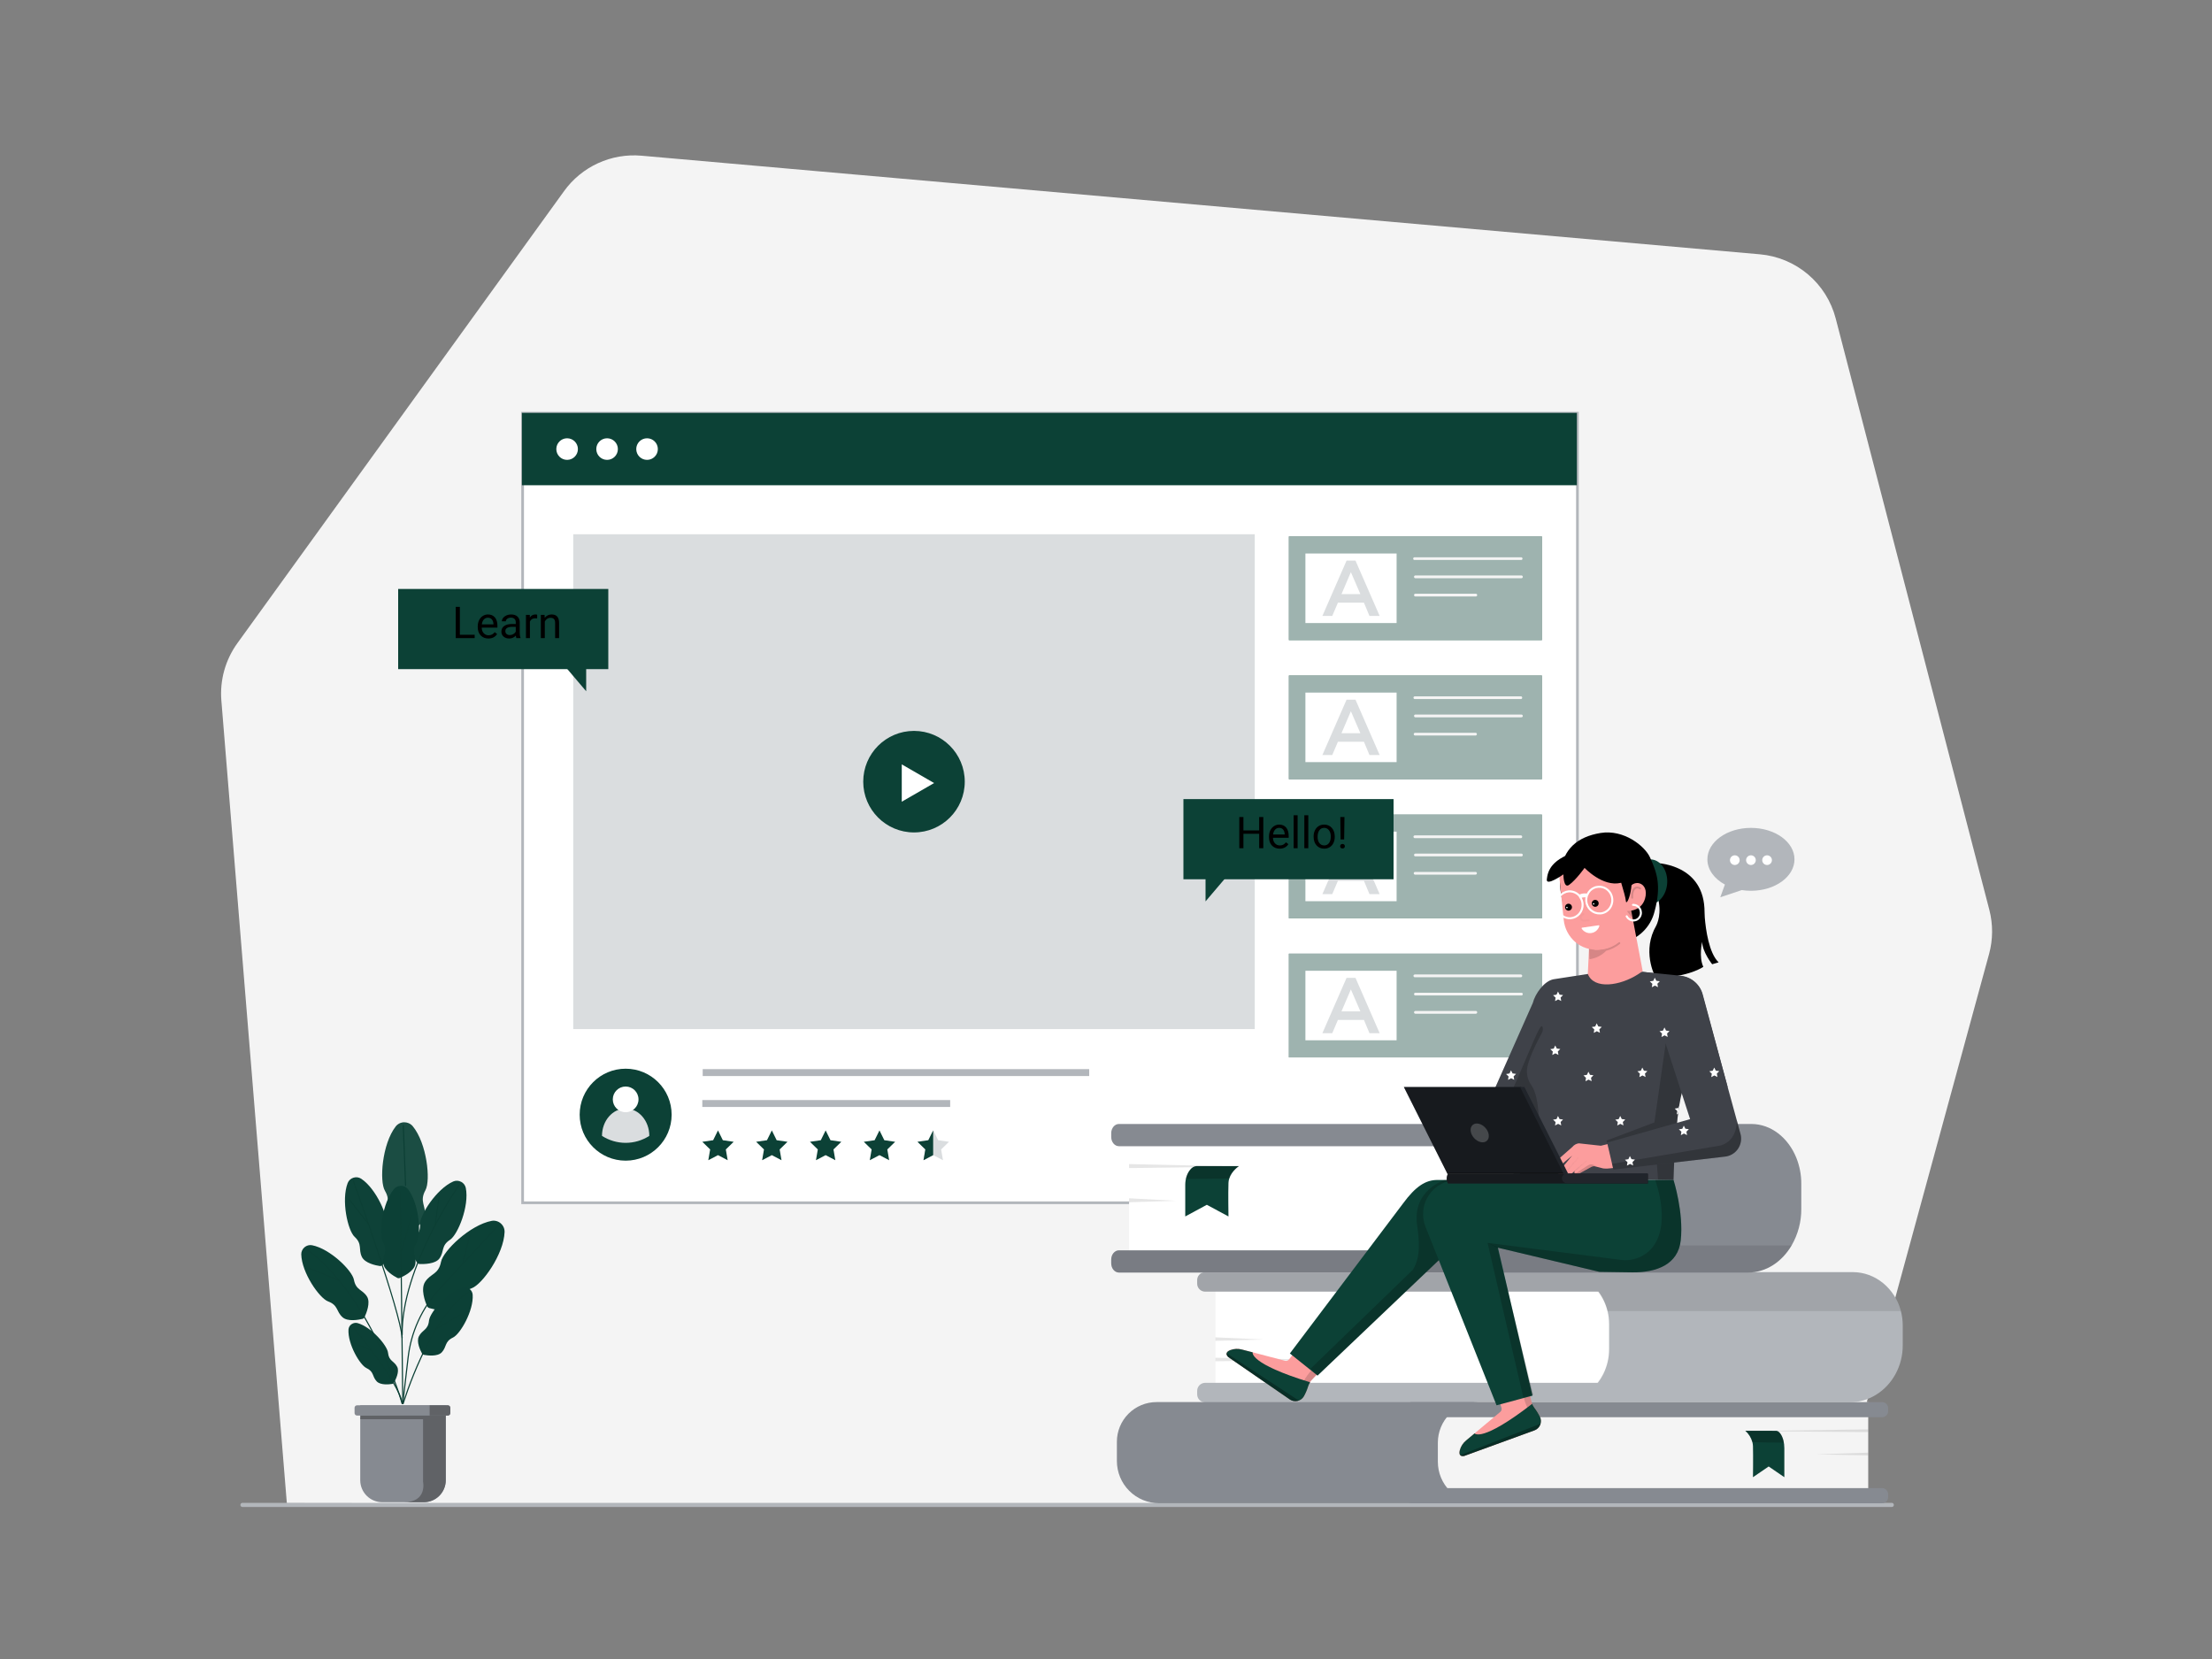 <svg class="gridItem__media" version="1.1" id="Layer_1" xmlns="http://www.w3.org/2000/svg" xmlns:xlink="http://www.w3.org/1999/xlink" x="0px" y="0px" width="1600" height="1200" viewBox="0 0 1600 1200" style="enable-background:new 0 0 1600 1200;" xml:space="preserve" fill="none">
<rect x="0" y="0" width="1600" height="1200" fill="#808080" stroke="none"/>
<path d="M207.479 1087.28L160.119 506.761C158.918 491.979 163.028 477.254 171.709 465.231L408.009 138.231C414.321 129.475 422.801 122.511 432.617 118.022C442.433 113.532 453.247 111.671 463.999 112.621L1273 183.951C1285.8 185.079 1297.94 190.142 1307.75 198.444C1317.56 206.746 1324.57 217.881 1327.8 230.321L1438.94 658.091C1441.66 668.592 1441.6 679.624 1438.74 690.091L1329.98 1088.68L207.479 1087.28Z" fill="#F4F4F4"/>
<path d="M1141 298.881H378.031V870.001H1141V298.881Z" fill="white" stroke="#B2B6BB" stroke-width="1.94" stroke-miterlimit="10"/>
<path d="M1140.58 298.66H377.5V350.99H1140.58V298.66Z" class="change-color-in-svg" fill="#4D61FC" style="fill: rgb(12, 65, 54);"/>
<path d="M907.601 386.449H414.641V744.349H907.601V386.449Z" fill="#DADDDF"/>
<path d="M661.118 602.12C681.398 602.12 697.838 585.68 697.838 565.4C697.838 545.12 681.398 528.68 661.118 528.68C640.839 528.68 624.398 545.12 624.398 565.4C624.398 585.68 640.839 602.12 661.118 602.12Z" class="change-color-in-svg" fill="#4D61FC" style="fill: rgb(12, 65, 54);"/>
<path d="M675.659 566.401L652.27 552.891V579.901L675.659 566.401Z" fill="white"/>
<path d="M1115.31 388H932.281V463.03H1115.31V388Z" class="change-color-in-svg" fill="#4D61FC" style="fill: rgb(12, 65, 54);"/>
<path opacity="0.6" d="M1115.31 388H932.281V463.03H1115.31V388Z" fill="white"/>
<path d="M1010.2 400.369H944.238V450.659H1010.2V400.369Z" fill="white"/>
<path d="M1100.06 405.049H1023.39C1023.24 405.083 1023.09 405.083 1022.95 405.049C1022.8 405.016 1022.66 404.95 1022.54 404.856C1022.43 404.762 1022.33 404.643 1022.27 404.508C1022.2 404.373 1022.17 404.224 1022.17 404.074C1022.17 403.924 1022.2 403.776 1022.27 403.64C1022.33 403.505 1022.43 403.386 1022.54 403.292C1022.66 403.199 1022.8 403.133 1022.95 403.099C1023.09 403.066 1023.24 403.066 1023.39 403.099H1100.06C1100.21 403.066 1100.36 403.066 1100.51 403.099C1100.65 403.133 1100.79 403.199 1100.91 403.292C1101.02 403.386 1101.12 403.505 1101.18 403.64C1101.25 403.776 1101.28 403.924 1101.28 404.074C1101.28 404.224 1101.25 404.373 1101.18 404.508C1101.12 404.643 1101.02 404.762 1100.91 404.856C1100.79 404.95 1100.65 405.016 1100.51 405.049C1100.36 405.083 1100.21 405.083 1100.06 405.049Z" fill="#F4F4F4"/>
<path d="M1100.48 418.25H1023.8C1023.54 418.25 1023.28 418.145 1023.09 417.957C1022.91 417.77 1022.8 417.515 1022.8 417.25C1022.8 416.985 1022.91 416.73 1023.09 416.543C1023.28 416.355 1023.54 416.25 1023.8 416.25H1100.48C1100.75 416.25 1101 416.355 1101.19 416.543C1101.38 416.73 1101.48 416.985 1101.48 417.25C1101.48 417.515 1101.38 417.77 1101.19 417.957C1101 418.145 1100.75 418.25 1100.48 418.25Z" fill="#F4F4F4"/>
<path d="M1067.5 431.439H1023.8C1023.54 431.439 1023.28 431.334 1023.09 431.147C1022.91 430.959 1022.8 430.705 1022.8 430.439C1022.8 430.174 1022.91 429.92 1023.09 429.732C1023.28 429.545 1023.54 429.439 1023.8 429.439H1067.5C1067.77 429.439 1068.02 429.545 1068.21 429.732C1068.4 429.92 1068.5 430.174 1068.5 430.439C1068.5 430.705 1068.4 430.959 1068.21 431.147C1068.02 431.334 1067.77 431.439 1067.5 431.439Z" fill="#F4F4F4"/>
<path d="M974 405.52H980.469L997.94 445.52H990.57L986.57 435.93H967.75L963.659 445.52H956.52L974 405.52ZM984 429.74L977.13 413.86L970.33 429.74H984Z" fill="#DADDDF"/>
<path d="M1115.31 488.6H932.281V563.63H1115.31V488.6Z" class="change-color-in-svg" fill="#4D61FC" style="fill: rgb(12, 65, 54);"/>
<path opacity="0.6" d="M1115.31 488.6H932.281V563.63H1115.31V488.6Z" fill="white"/>
<path d="M1010.2 500.971H944.238V551.261H1010.2V500.971Z" fill="white"/>
<path d="M1100.06 505.66H1023.39C1023.13 505.66 1022.87 505.555 1022.68 505.367C1022.5 505.18 1022.39 504.925 1022.39 504.66C1022.39 504.395 1022.5 504.141 1022.68 503.953C1022.87 503.765 1023.13 503.66 1023.39 503.66H1100.06C1100.33 503.66 1100.58 503.765 1100.77 503.953C1100.96 504.141 1101.06 504.395 1101.06 504.66C1101.06 504.925 1100.96 505.18 1100.77 505.367C1100.58 505.555 1100.33 505.66 1100.06 505.66Z" fill="#F4F4F4"/>
<path d="M1100.48 518.85H1023.8C1023.54 518.85 1023.28 518.744 1023.09 518.557C1022.91 518.369 1022.8 518.115 1022.8 517.85C1022.8 517.584 1022.91 517.33 1023.09 517.143C1023.28 516.955 1023.54 516.85 1023.8 516.85H1100.48C1100.75 516.85 1101 516.955 1101.19 517.143C1101.38 517.33 1101.48 517.584 1101.48 517.85C1101.48 518.115 1101.38 518.369 1101.19 518.557C1101 518.744 1100.75 518.85 1100.48 518.85Z" fill="#F4F4F4"/>
<path d="M1067.5 532H1023.8C1023.65 532.034 1023.5 532.034 1023.36 532C1023.21 531.967 1023.07 531.901 1022.95 531.807C1022.84 531.713 1022.74 531.595 1022.68 531.459C1022.61 531.324 1022.58 531.176 1022.58 531.025C1022.58 530.875 1022.61 530.727 1022.68 530.592C1022.74 530.456 1022.84 530.337 1022.95 530.244C1023.07 530.15 1023.21 530.084 1023.36 530.051C1023.5 530.017 1023.65 530.017 1023.8 530.05H1067.5C1067.72 530.101 1067.92 530.225 1068.06 530.402C1068.2 530.579 1068.28 530.799 1068.28 531.025C1068.28 531.252 1068.2 531.472 1068.06 531.649C1067.92 531.826 1067.72 531.95 1067.5 532Z" fill="#F4F4F4"/>
<path d="M974 506.119H980.469L997.94 546.119H990.57L986.57 536.529H967.75L963.659 546.119H956.52L974 506.119ZM984 530.339L977.13 514.459L970.33 530.339H984Z" fill="#DADDDF"/>
<path d="M1115.31 589.211H932.281V664.241H1115.31V589.211Z" class="change-color-in-svg" fill="#4D61FC" style="fill: rgb(12, 65, 54);"/>
<path opacity="0.6" d="M1115.31 589.211H932.281V664.241H1115.31V589.211Z" fill="white"/>
<path d="M1010.2 601.57H944.238V651.86H1010.2V601.57Z" fill="white"/>
<path d="M1100.06 606.26H1023.39C1023.13 606.26 1022.87 606.154 1022.68 605.967C1022.5 605.779 1022.39 605.525 1022.39 605.26C1022.39 604.995 1022.5 604.74 1022.68 604.553C1022.87 604.365 1023.13 604.26 1023.39 604.26H1100.06C1100.33 604.26 1100.58 604.365 1100.77 604.553C1100.96 604.74 1101.06 604.995 1101.06 605.26C1101.06 605.525 1100.96 605.779 1100.77 605.967C1100.58 606.154 1100.33 606.26 1100.06 606.26Z" fill="#F4F4F4"/>
<path d="M1100.48 619.449H1023.8C1023.54 619.449 1023.28 619.344 1023.09 619.156C1022.91 618.969 1022.8 618.714 1022.8 618.449C1022.8 618.184 1022.91 617.93 1023.09 617.742C1023.28 617.555 1023.54 617.449 1023.8 617.449H1100.48C1100.75 617.449 1101 617.555 1101.19 617.742C1101.38 617.93 1101.48 618.184 1101.48 618.449C1101.48 618.714 1101.38 618.969 1101.19 619.156C1101 619.344 1100.75 619.449 1100.48 619.449Z" fill="#F4F4F4"/>
<path d="M1067.5 632.639H1023.8C1023.65 632.672 1023.5 632.672 1023.36 632.639C1023.21 632.605 1023.07 632.539 1022.95 632.446C1022.84 632.352 1022.74 632.233 1022.68 632.098C1022.61 631.963 1022.58 631.814 1022.58 631.664C1022.58 631.514 1022.61 631.366 1022.68 631.23C1022.74 631.095 1022.84 630.976 1022.95 630.882C1023.07 630.789 1023.21 630.723 1023.36 630.689C1023.5 630.656 1023.65 630.656 1023.8 630.689H1067.5C1067.72 630.739 1067.92 630.863 1068.06 631.04C1068.2 631.218 1068.28 631.437 1068.28 631.664C1068.28 631.891 1068.2 632.111 1068.06 632.288C1067.92 632.465 1067.72 632.589 1067.5 632.639Z" fill="#F4F4F4"/>
<path d="M974 606.73H980.469L997.94 646.73H990.57L986.57 637.151H967.75L963.659 646.73H956.52L974 606.73ZM984 631L977.13 615.12L970.299 631H984Z" fill="#DADDDF"/>
<path d="M1115.31 689.811H932.281V764.841H1115.31V689.811Z" class="change-color-in-svg" fill="#4D61FC" style="fill: rgb(12, 65, 54);"/>
<path opacity="0.6" d="M1115.31 689.811H932.281V764.841H1115.31V689.811Z" fill="white"/>
<path d="M1010.2 702.18H944.238V752.47H1010.2V702.18Z" fill="white"/>
<path d="M1100.06 706.869H1023.39C1023.13 706.869 1022.87 706.764 1022.68 706.576C1022.5 706.389 1022.39 706.134 1022.39 705.869C1022.39 705.604 1022.5 705.35 1022.68 705.162C1022.87 704.975 1023.13 704.869 1023.39 704.869H1100.06C1100.33 704.869 1100.58 704.975 1100.77 705.162C1100.96 705.35 1101.06 705.604 1101.06 705.869C1101.06 706.134 1100.96 706.389 1100.77 706.576C1100.58 706.764 1100.33 706.869 1100.06 706.869Z" fill="#F4F4F4"/>
<path d="M1100.48 720.061H1023.8C1023.54 720.061 1023.28 719.955 1023.09 719.768C1022.91 719.58 1022.8 719.326 1022.8 719.061C1022.8 718.795 1022.91 718.541 1023.09 718.353C1023.28 718.166 1023.54 718.061 1023.8 718.061H1100.48C1100.75 718.061 1101 718.166 1101.19 718.353C1101.38 718.541 1101.48 718.795 1101.48 719.061C1101.48 719.326 1101.38 719.58 1101.19 719.768C1101 719.955 1100.75 720.061 1100.48 720.061Z" fill="#F4F4F4"/>
<path d="M1067.5 733.25H1023.8C1023.54 733.25 1023.28 733.145 1023.09 732.957C1022.91 732.77 1022.8 732.515 1022.8 732.25C1022.8 731.985 1022.91 731.73 1023.09 731.543C1023.28 731.355 1023.54 731.25 1023.8 731.25H1067.5C1067.77 731.25 1068.02 731.355 1068.21 731.543C1068.4 731.73 1068.5 731.985 1068.5 732.25C1068.5 732.515 1068.4 732.77 1068.21 732.957C1068.02 733.145 1067.77 733.25 1067.5 733.25Z" fill="#F4F4F4"/>
<path d="M974 707.33H980.469L997.94 747.33H990.57L986.57 737.74H967.75L963.659 747.33H956.52L974 707.33ZM984 731.55L977.13 715.67L970.33 731.55H984Z" fill="#DADDDF"/>
<path d="M452.549 839.539C470.918 839.539 485.809 824.649 485.809 806.28C485.809 787.911 470.918 773.02 452.549 773.02C434.18 773.02 419.289 787.911 419.289 806.28C419.289 824.649 434.18 839.539 452.549 839.539Z" class="change-color-in-svg" fill="#4D61FC" style="fill: rgb(12, 65, 54);"/>
<path d="M469.671 821.61C469.671 810.69 462.011 801.84 452.551 801.84C443.091 801.84 435.441 810.69 435.441 821.61C440.543 824.9 446.486 826.65 452.556 826.65C458.627 826.65 464.569 824.9 469.671 821.61V821.61Z" fill="#DADDDF"/>
<path d="M452.55 804.51C457.686 804.51 461.85 800.346 461.85 795.21C461.85 790.074 457.686 785.91 452.55 785.91C447.414 785.91 443.25 790.074 443.25 795.21C443.25 800.346 447.414 804.51 452.55 804.51Z" fill="white"/>
<path d="M787.851 773.33H508.281V778.33H787.851V773.33Z" fill="#B2B6BB"/>
<path d="M687.29 795.699H508V800.699H687.29V795.699Z" fill="#B2B6BB"/>
<path d="M519.34 817.65L522.85 824.75L530.69 825.89L525.01 831.42L526.35 839.22L519.34 835.54L512.33 839.22L513.67 831.42L508 825.89L515.84 824.75L519.34 817.65Z" class="change-color-in-svg" fill="#4D61FC" style="fill: rgb(12, 65, 54);"/>
<path d="M558.28 817.65L561.78 824.75L569.62 825.89L563.95 831.42L565.29 839.22L558.28 835.54L551.27 839.22L552.61 831.42L546.93 825.89L554.77 824.75L558.28 817.65Z" class="change-color-in-svg" fill="#4D61FC" style="fill: rgb(12, 65, 54);"/>
<path d="M597.211 817.65L600.721 824.75L608.561 825.89L602.881 831.42L604.221 839.22L597.211 835.54L590.201 839.22L591.541 831.42L585.871 825.89L593.711 824.75L597.211 817.65Z" class="change-color-in-svg" fill="#4D61FC" style="fill: rgb(12, 65, 54);"/>
<path d="M636.149 817.65L639.649 824.75L647.489 825.89L641.819 831.42L643.159 839.22L636.149 835.54L629.139 839.22L630.479 831.42L624.809 825.89L632.639 824.75L636.149 817.65Z" class="change-color-in-svg" fill="#4D61FC" style="fill: rgb(12, 65, 54);"/>
<path d="M675.078 817.65L678.588 824.75L686.428 825.89L680.748 831.42L682.088 839.22L675.078 835.54L668.068 839.22L669.408 831.42L663.738 825.89L671.578 824.75L675.078 817.65Z" fill="#DADDDF"/>
<path d="M674.979 835.54L667.969 839.22L669.299 831.42L663.629 825.89L671.469 824.75L674.979 817.65V835.54Z" class="change-color-in-svg" fill="#4D61FC" style="fill: rgb(12, 65, 54);"/>
<path d="M410.208 332.64C414.522 332.64 418.018 329.143 418.018 324.83C418.018 320.516 414.522 317.02 410.208 317.02C405.895 317.02 402.398 320.516 402.398 324.83C402.398 329.143 405.895 332.64 410.208 332.64Z" fill="white"/>
<path d="M439.119 332.64C443.432 332.64 446.929 329.143 446.929 324.83C446.929 320.516 443.432 317.02 439.119 317.02C434.805 317.02 431.309 320.516 431.309 324.83C431.309 329.143 434.805 332.64 439.119 332.64Z" fill="white"/>
<path d="M468.029 332.64C472.342 332.64 475.839 329.143 475.839 324.83C475.839 320.516 472.342 317.02 468.029 317.02C463.715 317.02 460.219 320.516 460.219 324.83C460.219 329.143 463.715 332.64 468.029 332.64Z" fill="white"/>
<path d="M1368.38 1090.05H175.379C174.981 1090.05 174.6 1089.89 174.318 1089.61C174.037 1089.33 173.879 1088.95 173.879 1088.55C173.879 1088.15 174.037 1087.77 174.318 1087.49C174.6 1087.21 174.981 1087.05 175.379 1087.05H1368.38C1368.78 1087.05 1369.16 1087.21 1369.44 1087.49C1369.72 1087.77 1369.88 1088.15 1369.88 1088.55C1369.88 1088.95 1369.72 1089.33 1369.44 1089.61C1369.16 1089.89 1368.78 1090.05 1368.38 1090.05Z" fill="#B2B6BB"/>
<path d="M879.16 920.301H1126.24C1131.19 920.301 1136.09 921.276 1140.66 923.171C1145.24 925.066 1149.39 927.843 1152.89 931.344C1156.39 934.845 1159.17 939.001 1161.06 943.575C1162.95 948.149 1163.92 953.051 1163.92 958.001V975.841C1163.92 986.062 1159.86 995.865 1152.63 1003.09C1145.4 1010.32 1135.6 1014.38 1125.38 1014.38H879.16V920.301Z" fill="white"/>
<path d="M1376.3 959.001V973.151C1376.33 980.389 1374.53 987.518 1371.08 993.881C1364.41 1006.13 1352 1014.36 1337.79 1014.36H871.53C870.769 1014.33 870.02 1014.16 869.328 1013.84C868.635 1013.53 868.011 1013.08 867.493 1012.52C866.974 1011.96 866.571 1011.31 866.306 1010.59C866.041 1009.88 865.92 1009.12 865.95 1008.36V1006.24C865.922 1005.48 866.044 1004.72 866.309 1004.01C866.574 1003.3 866.978 1002.64 867.496 1002.08C868.014 1001.53 868.637 1001.08 869.329 1000.76C870.021 1000.44 870.769 1000.27 871.53 1000.24H1155.76C1157.3 998.237 1158.64 996.086 1159.76 993.821C1162.52 988.224 1163.95 982.062 1163.93 975.821V957.821C1163.93 954.596 1163.55 951.383 1162.78 948.251C1161.55 943.188 1159.31 938.426 1156.19 934.251H871.53C870.769 934.224 870.021 934.047 869.329 933.731C868.637 933.414 868.014 932.965 867.496 932.407C866.978 931.85 866.574 931.196 866.309 930.483C866.044 929.77 865.922 929.011 865.95 928.251V926.141C865.922 925.38 866.044 924.622 866.309 923.908C866.574 923.195 866.978 922.541 867.496 921.984C868.014 921.427 868.637 920.977 869.329 920.661C870.021 920.344 870.769 920.168 871.53 920.141H1340.14C1356.66 920.141 1370.58 931.991 1374.91 948.141C1375.86 951.682 1376.32 955.335 1376.3 959.001V959.001Z" fill="#B2B6BB"/>
<path opacity="0.1" d="M1374.91 948.341H1162.77C1161.54 943.278 1159.3 938.516 1156.18 934.341H871.529C870.769 934.313 870.021 934.137 869.329 933.82C868.637 933.504 868.014 933.054 867.495 932.497C866.977 931.94 866.574 931.286 866.309 930.573C866.043 929.86 865.921 929.101 865.949 928.341V926.23C865.921 925.47 866.043 924.711 866.309 923.998C866.574 923.285 866.977 922.631 867.495 922.074C868.014 921.516 868.637 921.067 869.329 920.751C870.021 920.434 870.769 920.258 871.529 920.23H1340.14C1356.66 920.3 1370.58 932.151 1374.91 948.341Z" fill="black"/>
<path opacity="0.1" d="M879.16 967.33L913.68 968.91L879.16 969.87V967.33Z" fill="black"/>
<path opacity="0.1" d="M879.16 982.09L961.29 983.67L879.16 984.63V982.09Z" fill="black"/>
<path d="M1086.02 1087.33H838.45C830.339 1087.33 822.561 1084.11 816.826 1078.37C811.091 1072.64 807.87 1064.86 807.87 1056.75V1042.87C807.87 1035.26 810.894 1027.95 816.278 1022.57C821.663 1017.18 828.965 1014.16 836.579 1014.16H1086.02V1087.33V1087.33Z" fill="#868A91"/>
<path d="M1351.34 1087.33H1070.04C1062.08 1087.33 1054.45 1084.17 1048.83 1078.54C1043.2 1072.92 1040.04 1065.29 1040.04 1057.33V1043.5C1040.04 1035.73 1043.13 1028.27 1048.62 1022.77C1054.12 1017.28 1061.58 1014.19 1069.35 1014.19H1351.34V1087.36V1087.33Z" fill="#F4F4F4"/>
<path d="M1021.07 1087.34H1361.32C1363.77 1087.34 1365.75 1085.36 1365.75 1082.91V1080.83C1365.75 1078.38 1363.77 1076.4 1361.32 1076.4H1021.07C1018.62 1076.4 1016.64 1078.38 1016.64 1080.83V1082.91C1016.64 1085.36 1018.62 1087.34 1021.07 1087.34Z" fill="#868A91"/>
<path d="M1021.07 1025.11H1361.32C1363.77 1025.11 1365.75 1023.13 1365.75 1020.68V1018.6C1365.75 1016.15 1363.77 1014.17 1361.32 1014.17H1021.07C1018.62 1014.17 1016.64 1016.15 1016.64 1018.6V1020.68C1016.64 1023.13 1018.62 1025.11 1021.07 1025.11Z" fill="#868A91"/>
<path opacity="0.1" d="M1351.31 1050.75L1313.57 1051.98L1351.31 1052.72V1050.75Z" fill="black"/>
<path opacity="0.1" d="M1351.31 1033.91L1261.53 1035.14L1351.31 1035.88V1033.91Z" fill="black"/>
<path d="M1262.45 1034.9C1264.93 1037.11 1266.72 1040 1267.57 1043.21C1267.81 1044.16 1267.94 1045.13 1267.97 1046.1C1268.18 1052.97 1267.97 1068.5 1267.97 1068.5L1279.33 1060.74L1290.66 1068.5V1047.5C1290.66 1043.5 1289.66 1039.64 1287.88 1037.1C1287.01 1035.87 1285.95 1034.95 1284.74 1034.95L1262.45 1034.9Z" class="change-color-in-svg" fill="#4D61FC" style="fill: rgb(12, 65, 54);"/>
<path opacity="0.2" d="M1262.45 1034.9C1264.93 1037.11 1266.72 1040 1267.57 1043.21L1290.33 1043.52C1290.33 1043.52 1289.44 1036.12 1284.74 1034.9H1262.45Z" fill="black"/>
<path d="M816.691 813H1052.14C1063.56 813 1074.52 817.538 1082.6 825.615C1090.67 833.692 1095.21 844.647 1095.21 856.07V876.46C1095.21 888.13 1090.58 899.321 1082.32 907.573C1074.07 915.824 1062.88 920.46 1051.21 920.46H816.691V813Z" fill="white"/>
<path d="M1095.34 854.71V877.85C1095.28 887.73 1090.7 896.3 1083.97 900.85C1080.68 903.135 1076.77 904.369 1072.76 904.39H809.359C806.269 904.39 803.77 907.39 803.77 911.06V913.79C803.77 917.48 806.269 920.47 809.359 920.47H1264.36C1277.42 920.47 1288.95 912.72 1295.92 900.85C1300.56 892.827 1302.98 883.709 1302.92 874.44V856.22C1302.94 849.78 1301.72 843.396 1299.32 837.42C1293.48 823 1281.09 813 1266.74 813H809.359C806.269 813 803.77 816 803.77 819.67V822.4C803.77 826.09 806.269 829.08 809.359 829.08H1073.57C1079.88 829.08 1085.57 832.29 1089.57 837.42C1093.33 842.397 1095.36 848.471 1095.34 854.71V854.71Z" fill="#868A91"/>
<path opacity="0.1" d="M803.77 911.091V913.821C803.77 917.511 806.269 920.501 809.359 920.501H1264.36C1277.42 920.501 1288.95 912.751 1295.92 900.881H1084C1080.71 903.166 1076.8 904.4 1072.79 904.421H809.359C806.269 904.421 803.77 907.411 803.77 911.091Z" fill="black"/>
<path opacity="0.1" d="M816.691 866.75L850.461 868.56L816.691 869.64V866.75Z" fill="black"/>
<path opacity="0.1" d="M816.691 842.01L897.021 843.82L816.691 844.9V842.01Z" fill="black"/>
<path d="M896.19 843.461C896.19 843.461 890.89 846.871 889.14 852.461C888.817 853.475 888.632 854.528 888.59 855.591C888.3 863.041 888.59 879.891 888.59 879.891L872.94 871.461L857.32 879.891V857.061C857.32 852.741 858.66 848.541 861.15 845.791C861.669 845.123 862.32 844.571 863.064 844.17C863.808 843.769 864.628 843.527 865.47 843.461H896.19Z" class="change-color-in-svg" fill="#4D61FC" style="fill: rgb(12, 65, 54);"/>
<path opacity="0.2" d="M896.19 843.459C896.19 843.459 890.89 846.869 889.14 852.459L857.77 852.789C857.77 852.789 858.999 844.789 865.469 843.449L896.19 843.459Z" fill="black"/>
<path d="M292.329 811.779C291.154 811.792 289.997 812.069 288.943 812.588C287.89 813.107 286.965 813.856 286.239 814.779C276.339 827.499 274.339 854.319 278.419 861.279C283.219 869.479 278.259 872.419 279.419 879.839C280.359 885.839 288.819 890.419 291.959 891.929C292.325 892.102 292.724 892.192 293.129 892.192C293.534 892.192 293.933 892.102 294.299 891.929C297.549 890.359 306.519 885.509 307.299 879.429C308.229 871.979 303.179 869.189 307.739 860.849C311.609 853.769 308.799 827.019 298.529 814.599C297.769 813.705 296.819 812.991 295.748 812.51C294.677 812.029 293.513 811.793 292.339 811.819" class="change-color-in-svg" fill="#4D61FC" style="fill: rgb(12, 65, 54);"/>
<g opacity="0.4">
<g opacity="0.4">
<path opacity="0.4" d="M292.329 811.779C291.154 811.792 289.997 812.069 288.943 812.588C287.89 813.107 286.965 813.856 286.239 814.779C276.339 827.499 274.339 854.319 278.419 861.279C283.219 869.479 278.259 872.419 279.419 879.839C280.359 885.839 288.819 890.419 291.959 891.929C292.325 892.102 292.724 892.192 293.129 892.192C293.534 892.192 293.933 892.102 294.299 891.929C297.549 890.359 306.519 885.509 307.299 879.429C308.229 871.979 303.179 869.189 307.739 860.849C311.609 853.769 308.799 827.019 298.529 814.599C297.769 813.705 296.819 812.991 295.748 812.51C294.677 812.029 293.513 811.793 292.339 811.819" fill="white"/>
</g>
</g>
<path d="M362.211 884.9C361.328 884.127 360.283 883.561 359.153 883.245C358.023 882.928 356.837 882.868 355.681 883.07C339.841 886.07 320.561 904.8 319.001 912.71C317.171 922.04 311.501 920.95 307.451 927.27C304.161 932.4 307.451 941.43 308.831 944.64C308.987 945.013 309.225 945.345 309.528 945.612C309.831 945.879 310.191 946.073 310.581 946.18C314.061 947.18 323.991 949.48 328.581 945.43C334.211 940.43 332.281 935.04 341.221 931.81C348.801 929.08 364.441 907.19 364.981 891.08C365.006 889.907 364.768 888.744 364.286 887.674C363.803 886.605 363.087 885.657 362.191 884.9" class="change-color-in-svg" fill="#4D61FC" style="fill: rgb(12, 65, 54);"/>
<path d="M220.281 902.169C219.529 902.791 218.925 903.574 218.515 904.46C218.105 905.346 217.899 906.312 217.911 907.288C218.231 920.688 231.051 939.019 237.341 941.359C244.751 944.109 243.101 948.618 247.751 952.788C251.521 956.168 259.381 954.659 262.191 953.979C262.518 953.897 262.822 953.744 263.082 953.529C263.341 953.314 263.549 953.044 263.691 952.739C264.961 950.019 268.191 942.179 265.481 937.859C262.171 932.569 257.481 933.428 255.991 925.658C254.761 919.058 238.881 903.299 225.731 900.709C224.771 900.527 223.783 900.565 222.839 900.817C221.896 901.07 221.021 901.532 220.281 902.169" class="change-color-in-svg" fill="#4D61FC" style="fill: rgb(12, 65, 54);"/>
<path d="M339.449 932.109C338.759 931.616 337.966 931.284 337.13 931.138C336.294 930.993 335.436 931.038 334.619 931.269C323.409 934.529 310.859 949.419 310.299 955.269C309.639 962.119 305.479 961.739 303.009 966.579C301.009 970.509 304.009 976.779 305.239 978.999C305.381 979.256 305.576 979.479 305.813 979.652C306.05 979.825 306.322 979.943 306.609 979.999C309.189 980.459 316.509 981.419 319.539 978.179C323.249 974.179 321.469 970.419 327.679 967.469C332.949 964.949 342.679 948.059 341.899 936.469C341.836 935.621 341.583 934.798 341.159 934.061C340.735 933.323 340.151 932.691 339.449 932.209" class="change-color-in-svg" fill="#4D61FC" style="fill: rgb(12, 65, 54);"/>
<path d="M255.632 851.869C254.7 852.158 253.845 852.652 253.128 853.315C252.412 853.977 251.853 854.792 251.492 855.699C246.682 868.209 251.552 890.049 256.492 894.609C262.292 899.979 259.052 903.519 261.752 909.139C263.952 913.709 271.752 915.299 274.662 915.739C274.994 915.788 275.332 915.763 275.652 915.664C275.972 915.565 276.266 915.396 276.512 915.169C278.722 913.169 284.702 907.169 283.842 902.089C282.792 895.939 278.102 894.929 279.722 887.189C281.092 880.629 272.412 860.009 261.242 852.589C260.422 852.059 259.493 851.719 258.524 851.594C257.555 851.47 256.57 851.564 255.642 851.869" class="change-color-in-svg" fill="#4D61FC" style="fill: rgb(12, 65, 54);"/>
<path d="M333.491 854.82C332.628 854.362 331.673 854.104 330.697 854.064C329.721 854.024 328.748 854.204 327.851 854.59C315.601 860.04 303.601 878.93 303.851 885.59C304.161 893.49 299.361 893.7 297.301 899.59C295.631 904.37 300.041 911.04 301.761 913.38C301.959 913.65 302.216 913.873 302.512 914.03C302.808 914.188 303.136 914.277 303.471 914.29C306.471 914.42 314.961 914.38 317.901 910.22C321.511 905.13 318.901 901.1 325.521 896.77C331.131 893.1 339.581 872.38 336.921 859.24C336.717 858.287 336.302 857.391 335.707 856.619C335.112 855.847 334.351 855.219 333.481 854.78" class="change-color-in-svg" fill="#4D61FC" style="fill: rgb(12, 65, 54);"/>
<g opacity="0.2">
<g opacity="0.2">
<path opacity="0.2" d="M255.632 851.869C254.7 852.158 253.845 852.652 253.128 853.315C252.412 853.977 251.853 854.792 251.492 855.699C246.682 868.209 251.552 890.049 256.492 894.609C262.292 899.979 259.052 903.519 261.752 909.139C263.952 913.709 271.752 915.299 274.662 915.739C274.994 915.788 275.332 915.763 275.652 915.664C275.972 915.565 276.266 915.396 276.512 915.169C278.722 913.169 284.702 907.169 283.842 902.089C282.792 895.939 278.102 894.929 279.722 887.189C281.092 880.629 272.412 860.009 261.242 852.589C260.422 852.059 259.493 851.719 258.524 851.594C257.555 851.47 256.57 851.564 255.642 851.869" fill="white"/>
</g>
</g>
<g opacity="0.2">
<g opacity="0.2">
<path opacity="0.2" d="M333.491 854.82C332.628 854.362 331.673 854.104 330.697 854.064C329.721 854.024 328.748 854.204 327.851 854.59C315.601 860.04 303.601 878.93 303.851 885.59C304.161 893.49 299.361 893.7 297.301 899.59C295.631 904.37 300.041 911.04 301.761 913.38C301.959 913.65 302.216 913.873 302.512 914.03C302.808 914.188 303.136 914.277 303.471 914.29C306.471 914.42 314.961 914.38 317.901 910.22C321.511 905.13 318.901 901.1 325.521 896.77C331.131 893.1 339.581 872.38 336.921 859.24C336.717 858.287 336.302 857.391 335.707 856.619C335.112 855.847 334.351 855.219 333.481 854.78" fill="white"/>
</g>
</g>
<path d="M290.142 857.749C289.171 857.718 288.206 857.904 287.317 858.293C286.428 858.682 285.637 859.265 285.002 859.999C276.372 870.259 273.872 892.489 277.002 898.399C280.732 905.399 276.512 907.659 277.242 913.859C277.832 918.859 284.722 922.959 287.292 924.299C287.589 924.455 287.918 924.543 288.254 924.555C288.589 924.567 288.924 924.504 289.232 924.369C291.982 923.169 299.592 919.419 300.422 914.369C301.422 908.209 297.322 905.729 301.372 898.939C304.812 893.179 303.322 870.859 295.172 860.209C294.571 859.44 293.806 858.816 292.932 858.383C292.057 857.951 291.097 857.72 290.122 857.709" class="change-color-in-svg" fill="#4D61FC" style="fill: rgb(12, 65, 54);"/>
<path d="M254.25 957.83C253.623 958.266 253.101 958.838 252.724 959.502C252.347 960.167 252.123 960.908 252.07 961.67C251.45 972.17 260.29 987.33 265.07 989.56C270.68 992.2 269.07 995.61 272.47 999.17C275.2 1002.06 281.47 1001.39 283.68 1001.03C283.94 1000.99 284.187 1000.89 284.403 1000.74C284.619 1000.59 284.8 1000.4 284.93 1000.17C286.1 998.17 289.13 992.17 287.29 988.65C285.05 984.3 281.29 984.65 280.67 978.49C280.13 973.26 268.73 959.91 258.67 957.03C257.931 956.83 257.157 956.798 256.404 956.936C255.651 957.074 254.939 957.38 254.32 957.83" class="change-color-in-svg" fill="#4D61FC" style="fill: rgb(12, 65, 54);"/>
<g opacity="0.2">
<g opacity="0.2">
<path opacity="0.2" d="M339.449 932.109C338.759 931.616 337.966 931.284 337.13 931.138C336.294 930.993 335.436 931.038 334.619 931.269C323.409 934.529 310.859 949.419 310.299 955.269C309.639 962.119 305.479 961.739 303.009 966.579C301.009 970.509 304.009 976.779 305.239 978.999C305.381 979.256 305.576 979.479 305.813 979.652C306.05 979.825 306.322 979.943 306.609 979.999C309.189 980.459 316.509 981.419 319.539 978.179C323.249 974.179 321.469 970.419 327.679 967.469C332.949 964.949 342.679 948.059 341.899 936.469C341.836 935.621 341.583 934.798 341.159 934.061C340.735 933.323 340.151 932.691 339.449 932.209" fill="black"/>
</g>
</g>
<g opacity="0.2">
<g opacity="0.2">
<path opacity="0.2" d="M290.142 857.749C289.171 857.718 288.206 857.904 287.317 858.293C286.428 858.682 285.637 859.265 285.002 859.999C276.372 870.259 273.872 892.489 277.002 898.399C280.732 905.399 276.512 907.659 277.242 913.859C277.832 918.859 284.722 922.959 287.292 924.299C287.589 924.455 287.918 924.543 288.254 924.555C288.589 924.567 288.924 924.504 289.232 924.369C291.982 923.169 299.592 919.419 300.422 914.369C301.422 908.209 297.322 905.729 301.372 898.939C304.812 893.179 303.322 870.859 295.172 860.209C294.571 859.44 293.806 858.816 292.932 858.383C292.057 857.951 291.097 857.72 290.122 857.709" fill="black"/>
</g>
</g>
<g opacity="0.2">
<g opacity="0.2">
<path opacity="0.2" d="M254.25 957.83C253.623 958.266 253.101 958.838 252.724 959.502C252.347 960.167 252.123 960.908 252.07 961.67C251.45 972.17 260.29 987.33 265.07 989.56C270.68 992.2 269.07 995.61 272.47 999.17C275.2 1002.06 281.47 1001.39 283.68 1001.03C283.94 1000.99 284.187 1000.89 284.403 1000.74C284.619 1000.59 284.8 1000.4 284.93 1000.17C286.1 998.17 289.13 992.17 287.29 988.65C285.05 984.3 281.29 984.65 280.67 978.49C280.13 973.26 268.73 959.91 258.67 957.03C257.931 956.83 257.157 956.798 256.404 956.936C255.651 957.074 254.939 957.38 254.32 957.83" fill="black"/>
</g>
</g>
<path d="M291.931 1015.61L291.141 1015.37C291.331 1014.73 310.481 951.529 339.561 933.719L339.991 934.419C311.181 952.069 292.121 1014.97 291.931 1015.61" class="change-color-in-svg" fill="#4D61FC" style="fill: rgb(12, 65, 54);"/>
<path d="M290.701 1015.59C288.071 999.389 255.441 960.709 255.121 960.319L255.751 959.779C257.101 961.379 288.841 999.029 291.511 1015.46L290.701 1015.59Z" class="change-color-in-svg" fill="#4D61FC" style="fill: rgb(12, 65, 54);"/>
<path d="M291.722 1015.52L290.902 1015.42L294.752 982.168C296.855 963.409 304.892 945.812 317.692 931.938L360.092 886.148L360.702 886.708L318.292 932.498C305.618 946.246 297.659 963.677 295.572 982.258L291.722 1015.52Z" class="change-color-in-svg" fill="#4D61FC" style="fill: rgb(12, 65, 54);"/>
<path d="M290.571 1015.63C290.361 1014.87 268.621 938.629 221.711 903.949L222.201 903.279C269.341 938.159 291.151 1014.64 291.371 1015.41L290.571 1015.63Z" class="change-color-in-svg" fill="#4D61FC" style="fill: rgb(12, 65, 54);"/>
<path d="M289.933 861.566L289.113 861.576L290.94 1015.45L291.759 1015.44L289.933 861.566Z" class="change-color-in-svg" fill="#4D61FC" style="fill: rgb(12, 65, 54);"/>
<path d="M290.492 965.629C289.672 916.839 331.722 856.959 332.152 856.359L332.822 856.839C332.402 857.439 290.502 917.099 291.312 965.609L290.492 965.629Z" class="change-color-in-svg" fill="#4D61FC" style="fill: rgb(12, 65, 54);"/>
<path d="M290.489 967.909C289.489 949.209 255.389 854.909 255.039 853.989L255.819 853.709C256.159 854.659 290.289 949.049 291.309 967.859L290.489 967.909Z" class="change-color-in-svg" fill="#4D61FC" style="fill: rgb(12, 65, 54);"/>
<path d="M292.124 813.836L291.305 813.867L292.954 857.786L293.773 857.755L292.124 813.836Z" class="change-color-in-svg" fill="#4D61FC" style="fill: rgb(12, 65, 54);"/>
<path d="M256.081 971.013L255.758 971.777L268.13 977.001L268.453 976.236L256.081 971.013Z" class="change-color-in-svg" fill="#4D61FC" style="fill: rgb(12, 65, 54);"/>
<path d="M223.618 916.873L223.309 917.633L244.894 926.433L245.203 925.673L223.618 916.873Z" class="change-color-in-svg" fill="#4D61FC" style="fill: rgb(12, 65, 54);"/>
<path d="M252.513 866.824L251.867 867.33L266.299 885.749L266.945 885.244L252.513 866.824Z" class="change-color-in-svg" fill="#4D61FC" style="fill: rgb(12, 65, 54);"/>
<path d="M297.445 878.531L290.016 904.926L290.815 905.151L298.244 878.756L297.445 878.531Z" class="change-color-in-svg" fill="#4D61FC" style="fill: rgb(12, 65, 54);"/>
<path d="M317.372 864.021L314.355 886.156L315.178 886.268L318.194 864.133L317.372 864.021Z" class="change-color-in-svg" fill="#4D61FC" style="fill: rgb(12, 65, 54);"/>
<path d="M335.079 914L334.289 913.79C336.289 905.79 339.419 893.69 339.499 893.1H340.319C340.319 893.52 336.659 907.83 335.079 913.96" class="change-color-in-svg" fill="#4D61FC" style="fill: rgb(12, 65, 54);"/>
<path d="M334.161 949.689L315.766 960.598L316.184 961.303L334.579 950.394L334.161 949.689Z" class="change-color-in-svg" fill="#4D61FC" style="fill: rgb(12, 65, 54);"/>
<g opacity="0.3">
<g opacity="0.3">
<path opacity="0.3" d="M291.931 1015.61L291.141 1015.37C291.331 1014.73 310.481 951.529 339.561 933.719L339.991 934.419C311.181 952.069 292.121 1014.97 291.931 1015.61" fill="black"/>
<path opacity="0.3" d="M290.701 1015.59C288.071 999.389 255.441 960.709 255.121 960.319L255.751 959.779C257.101 961.379 288.841 999.029 291.511 1015.46L290.701 1015.59Z" fill="black"/>
<path opacity="0.3" d="M291.722 1015.52L290.902 1015.42L294.752 982.17C296.855 963.411 304.892 945.814 317.692 931.94L360.092 886.15L360.702 886.71L318.292 932.5C305.618 946.248 297.659 963.679 295.572 982.26L291.722 1015.52Z" fill="black"/>
<path opacity="0.3" d="M290.571 1015.63C290.361 1014.87 268.621 938.629 221.711 903.949L222.201 903.279C269.341 938.159 291.151 1014.64 291.371 1015.41L290.571 1015.63Z" fill="black"/>
<path opacity="0.3" d="M289.933 861.566L289.113 861.576L290.94 1015.45L291.759 1015.44L289.933 861.566Z" fill="black"/>
<path opacity="0.3" d="M290.492 965.629C289.672 916.839 331.722 856.959 332.152 856.359L332.822 856.839C332.402 857.439 290.502 917.099 291.312 965.609L290.492 965.629Z" fill="black"/>
<path opacity="0.3" d="M290.489 967.909C289.489 949.209 255.389 854.909 255.039 853.989L255.819 853.709C256.159 854.659 290.289 949.049 291.309 967.859L290.489 967.909Z" fill="black"/>
<path opacity="0.3" d="M292.128 813.836L291.309 813.867L292.957 857.786L293.777 857.755L292.128 813.836Z" fill="black"/>
<path opacity="0.3" d="M256.081 971.013L255.758 971.777L268.13 977.001L268.453 976.236L256.081 971.013Z" fill="black"/>
<path opacity="0.3" d="M223.618 916.873L223.309 917.633L244.894 926.433L245.203 925.673L223.618 916.873Z" fill="black"/>
<path opacity="0.3" d="M252.513 866.824L251.867 867.33L266.299 885.749L266.945 885.244L252.513 866.824Z" fill="black"/>
<path opacity="0.3" d="M297.445 878.531L290.016 904.926L290.815 905.151L298.244 878.756L297.445 878.531Z" fill="black"/>
<path opacity="0.3" d="M317.372 864.021L314.355 886.156L315.178 886.268L318.194 864.133L317.372 864.021Z" fill="black"/>
<path opacity="0.3" d="M335.079 914L334.289 913.79C336.289 905.79 339.419 893.69 339.499 893.1H340.319C340.319 893.52 336.659 907.83 335.079 913.96" fill="black"/>
<path opacity="0.3" d="M334.161 949.689L315.766 960.598L316.184 961.303L334.579 950.394L334.161 949.689Z" fill="black"/>
</g>
</g>
<path d="M306.51 1086.6H276.51C272.284 1086.6 268.232 1084.92 265.243 1081.93C262.254 1078.95 260.573 1074.89 260.57 1070.67V1016.49H322.43V1070.67C322.43 1074.89 320.752 1078.95 317.765 1081.93C314.777 1084.92 310.725 1086.6 306.5 1086.6" fill="#868A91"/>
<path d="M291.922 1086.6H306.512C308.604 1086.6 310.675 1086.19 312.608 1085.39C314.541 1084.59 316.297 1083.41 317.776 1081.93C319.255 1080.45 320.429 1078.7 321.229 1076.76C322.03 1074.83 322.442 1072.76 322.442 1070.67V1023.14L260.752 1023.91L260.582 1026.55H306.002V1071.76C306.002 1071.76 309.302 1086.6 292.002 1086.6" fill="#606266"/>
<path d="M323.931 1023.91H258.271C257.791 1023.91 257.331 1023.72 256.991 1023.38C256.652 1023.04 256.461 1022.58 256.461 1022.1V1018.31C256.46 1018.07 256.506 1017.83 256.596 1017.61C256.686 1017.39 256.819 1017.19 256.988 1017.02C257.156 1016.85 257.356 1016.72 257.576 1016.63C257.796 1016.54 258.032 1016.49 258.271 1016.49H323.931C324.17 1016.49 324.406 1016.54 324.626 1016.63C324.846 1016.72 325.046 1016.85 325.214 1017.02C325.383 1017.19 325.516 1017.39 325.606 1017.61C325.696 1017.83 325.742 1018.07 325.741 1018.31V1022.1C325.741 1022.58 325.55 1023.04 325.211 1023.38C324.871 1023.72 324.411 1023.91 323.931 1023.91" fill="#868A91"/>
<path d="M325.739 1022.1V1018.31C325.731 1018.06 325.675 1017.82 325.572 1017.59C325.47 1017.37 325.324 1017.16 325.143 1016.99C324.961 1016.82 324.749 1016.69 324.516 1016.61C324.284 1016.52 324.037 1016.48 323.789 1016.49H310.789V1023.91H323.789C324.036 1023.92 324.282 1023.88 324.514 1023.79C324.746 1023.71 324.958 1023.58 325.139 1023.41C325.32 1023.24 325.467 1023.04 325.569 1022.81C325.672 1022.59 325.73 1022.35 325.739 1022.1" fill="#606266"/>
<path d="M440 426.01H288V484H440V426.01Z" class="change-color-in-svg" fill="#4D61FC" style="fill: rgb(12, 65, 54);"/>
<path d="M424 500V480H407L424 500Z" class="change-color-in-svg" fill="#4D61FC" style="fill: rgb(12, 65, 54);"/>
<path d="M332.637 459.115H343.344V461.551H329.642V438.957H332.637V459.115ZM353.26 461.861C350.984 461.861 349.132 461.116 347.704 459.627C346.277 458.127 345.563 456.125 345.563 453.621V453.094C345.563 451.428 345.879 449.944 346.51 448.64C347.151 447.326 348.041 446.302 349.179 445.568C350.327 444.823 351.568 444.45 352.903 444.45C355.086 444.45 356.782 445.169 357.993 446.607C359.203 448.045 359.808 450.104 359.808 452.783V453.978H348.434C348.475 455.633 348.956 456.973 349.877 457.997C350.808 459.011 351.987 459.518 353.415 459.518C354.429 459.518 355.287 459.311 355.991 458.897C356.694 458.483 357.31 457.935 357.837 457.252L359.591 458.618C358.184 460.78 356.074 461.861 353.26 461.861ZM352.903 446.809C351.744 446.809 350.772 447.233 349.986 448.082C349.199 448.919 348.713 450.099 348.527 451.62H356.937V451.402C356.855 449.944 356.462 448.816 355.758 448.019C355.055 447.213 354.103 446.809 352.903 446.809ZM373.51 461.551C373.345 461.22 373.21 460.63 373.107 459.782C371.772 461.168 370.179 461.861 368.327 461.861C366.672 461.861 365.312 461.396 364.246 460.465C363.191 459.523 362.663 458.333 362.663 456.896C362.663 455.147 363.325 453.792 364.65 452.83C365.984 451.857 367.857 451.371 370.267 451.371H373.06V450.052C373.06 449.049 372.76 448.252 372.16 447.663C371.56 447.063 370.676 446.763 369.507 446.763C368.483 446.763 367.624 447.021 366.931 447.538C366.238 448.056 365.891 448.682 365.891 449.416H363.005C363.005 448.578 363.3 447.771 363.889 446.995C364.489 446.209 365.296 445.588 366.31 445.133C367.334 444.678 368.457 444.45 369.677 444.45C371.612 444.45 373.127 444.937 374.224 445.909C375.321 446.871 375.89 448.2 375.931 449.897V457.625C375.931 459.166 376.127 460.392 376.521 461.302V461.551H373.51ZM368.746 459.363C369.646 459.363 370.5 459.13 371.307 458.665C372.114 458.199 372.698 457.594 373.06 456.849V453.404H370.81C367.293 453.404 365.534 454.433 365.534 456.492C365.534 457.392 365.834 458.096 366.434 458.602C367.034 459.109 367.805 459.363 368.746 459.363ZM388.547 447.337C388.112 447.264 387.642 447.228 387.135 447.228C385.252 447.228 383.974 448.03 383.302 449.633V461.551H380.431V444.761H383.224L383.271 446.7C384.212 445.2 385.547 444.45 387.274 444.45C387.833 444.45 388.257 444.523 388.547 444.668V447.337ZM393.916 444.761L394.009 446.871C395.292 445.257 396.968 444.45 399.037 444.45C402.585 444.45 404.375 446.452 404.406 450.456V461.551H401.535V450.44C401.525 449.23 401.245 448.335 400.697 447.756C400.159 447.176 399.316 446.887 398.168 446.887C397.237 446.887 396.419 447.135 395.716 447.632C395.012 448.128 394.464 448.78 394.071 449.587V461.551H391.2V444.761H393.916Z" fill="black"/>
<path d="M856 636H1008V578.01H856V636Z" class="change-color-in-svg" fill="#4D61FC" style="fill: rgb(12, 65, 54);"/>
<path d="M872 652V632H889L872 652Z" class="change-color-in-svg" fill="#4D61FC" style="fill: rgb(12, 65, 54);"/>
<path d="M913.787 613.551H910.793V603.107H899.403V613.551H896.423V590.957H899.403V600.671H910.793V590.957H913.787V613.551ZM925.596 613.861C923.32 613.861 921.469 613.116 920.041 611.627C918.613 610.127 917.9 608.125 917.9 605.621V605.094C917.9 603.428 918.215 601.944 918.846 600.64C919.488 599.326 920.377 598.302 921.515 597.568C922.663 596.823 923.905 596.45 925.239 596.45C927.422 596.45 929.119 597.169 930.329 598.607C931.54 600.045 932.145 602.104 932.145 604.783V605.978H920.77C920.812 607.633 921.293 608.973 922.213 609.997C923.145 611.011 924.324 611.518 925.751 611.518C926.765 611.518 927.624 611.311 928.327 610.897C929.031 610.483 929.646 609.935 930.174 609.252L931.927 610.618C930.521 612.78 928.41 613.861 925.596 613.861ZM925.239 598.809C924.081 598.809 923.108 599.233 922.322 600.082C921.536 600.919 921.05 602.099 920.863 603.62H929.274V603.402C929.191 601.944 928.798 600.816 928.095 600.019C927.391 599.213 926.439 598.809 925.239 598.809ZM938.6 613.551H935.729V589.716H938.6V613.551ZM946.328 613.551H943.457V589.716H946.328V613.551ZM950.176 605.001C950.176 603.356 950.497 601.876 951.138 600.563C951.79 599.249 952.69 598.235 953.838 597.521C954.997 596.807 956.316 596.45 957.795 596.45C960.082 596.45 961.928 597.242 963.335 598.825C964.752 600.407 965.461 602.513 965.461 605.14V605.342C965.461 606.977 965.145 608.445 964.514 609.749C963.894 611.042 962.999 612.051 961.83 612.775C960.671 613.499 959.337 613.861 957.826 613.861C955.55 613.861 953.704 613.07 952.287 611.487C950.88 609.904 950.176 607.809 950.176 605.202V605.001ZM953.062 605.342C953.062 607.204 953.492 608.699 954.35 609.827C955.219 610.954 956.378 611.518 957.826 611.518C959.285 611.518 960.444 610.949 961.302 609.811C962.161 608.663 962.59 607.059 962.59 605.001C962.59 603.159 962.151 601.669 961.271 600.532C960.402 599.383 959.244 598.809 957.795 598.809C956.378 598.809 955.235 599.373 954.366 600.5C953.497 601.628 953.062 603.242 953.062 605.342ZM972.273 607.173H969.682L969.48 590.957H972.49L972.273 607.173ZM969.371 612.108C969.371 611.642 969.511 611.254 969.79 610.944C970.08 610.623 970.504 610.463 971.063 610.463C971.621 610.463 972.046 610.623 972.335 610.944C972.625 611.254 972.77 611.642 972.77 612.108C972.77 612.573 972.625 612.961 972.335 613.271C972.046 613.571 971.621 613.721 971.063 613.721C970.504 613.721 970.08 613.571 969.79 613.271C969.511 612.961 969.371 612.573 969.371 612.108Z" fill="black"/>
<path d="M888.378 981.48L932.848 1012.14C933.662 1012.72 934.588 1013.12 935.568 1013.32C936.547 1013.52 937.558 1013.52 938.534 1013.3C939.509 1013.08 940.429 1012.66 941.233 1012.07C942.036 1011.48 942.706 1010.72 943.198 1009.85C944.465 1007.55 945.49 1005.12 946.258 1002.61C946.817 1000.86 947.768 999.258 949.038 997.93L996.478 948L1015.3 927L994.808 903.35L932.418 983.25C932.095 983.689 931.649 984.023 931.137 984.209C930.625 984.396 930.069 984.428 929.538 984.3L898.328 976.12C895.562 975.358 892.625 975.491 889.938 976.5C887.618 977.44 885.908 979 888.378 981.48Z" fill="#FC9D9D"/>
<path opacity="0.15" d="M949.001 997.93C947.731 999.259 946.78 1000.86 946.221 1002.61C945.442 1005.16 944.396 1007.61 943.101 1009.94C942.596 1010.79 941.919 1011.53 941.113 1012.11C940.307 1012.69 939.39 1013.09 938.42 1013.3C937.45 1013.5 936.448 1013.5 935.477 1013.3C934.506 1013.1 933.588 1012.7 932.781 1012.12L888.341 981.48C887.952 981.212 887.664 980.821 887.523 980.37C887.381 979.918 887.395 979.433 887.561 978.99L931.681 1007.21C936.431 1010.49 939.681 1005.76 941.451 1001.95C943.015 998.55 945.034 995.378 947.451 992.52L1008.82 919.65L1015.22 927.03L996.401 948.03L949.001 997.93Z" fill="black"/>
<path d="M906.091 978.179L898.331 976.179C895.564 975.418 892.627 975.551 889.941 976.559C887.621 977.469 885.941 979.009 888.381 981.559L932.851 1012.22C933.664 1012.8 934.591 1013.2 935.57 1013.4C936.549 1013.6 937.56 1013.6 938.536 1013.38C939.512 1013.16 940.431 1012.74 941.235 1012.15C942.039 1011.56 942.708 1010.8 943.201 1009.93C944.467 1007.63 945.492 1005.2 946.261 1002.69C946.587 1001.68 947.044 1000.73 947.621 999.839V999.839C903.171 986.229 906.091 978.179 906.091 978.179Z" class="change-color-in-svg" fill="#4D61FC" style="fill: rgb(12, 65, 54);"/>
<path opacity="0.3" d="M887.222 978.801C887.042 979.541 887.332 980.431 888.382 981.481L932.852 1012.14C933.793 1012.8 934.878 1013.23 936.017 1013.39C937.157 1013.54 938.317 1013.42 939.402 1013.04L887.222 978.801Z" fill="black"/>
<path d="M1081.65 853.5H1039.65C1031.27 853.5 1024 858 1014.75 870.63L933 979L953 995L1049.65 903L1081.65 853.5Z" class="change-color-in-svg" fill="#4D61FC" style="fill: rgb(12, 65, 54);"/>
<path d="M1148.5 704.501L1123.69 708.331C1116.86 709.661 1110.41 718.811 1108.69 725.551L1078.49 793.551L1100.49 851.551L1210.49 853.551C1210.49 853.551 1211.49 809.551 1216.49 790.551L1249.65 786.251L1231.65 719.351C1230.72 715.87 1228.76 712.752 1226.02 710.401C1223.29 708.05 1219.92 706.576 1216.34 706.171L1184.48 702.551L1148.5 704.501Z" fill="#3F4249"/>
<path opacity="0.2" d="M1115.12 747.55C1115.86 746.284 1116.14 744.798 1115.9 743.35C1115.65 742.01 1114.9 741.35 1113 745C1109.35 751.91 1099.59 776.32 1095 786C1095 786 1099 811 1098 821H1112.91C1112.91 821 1114.75 794.63 1107.56 784.75C1105.03 781.178 1103.99 776.757 1104.67 772.43C1105.41 767.4 1109.67 757.3 1115.12 747.55Z" fill="black"/>
<path opacity="0.2" d="M1070.3 853.5H1045.16C1045.16 853.5 1021.58 860.5 1025 885.89C1026.52 897.15 1027.9 908.58 1022.09 918.34L948 990H948.07L953.07 995L1047.72 905L1075.58 862.2L1070.3 853.5Z" fill="black"/>
<path d="M1196.62 624.17C1196.62 624.17 1230.98 623.93 1232.86 656.83C1232.99 659.14 1232.93 661.46 1233.12 663.77C1233.82 672.35 1236.12 689.35 1243.12 696.09L1238.46 697.46C1238.46 697.46 1231.46 688.75 1231.19 681.25C1231.19 681.25 1228.67 692.1 1232.05 699.33C1232.05 699.33 1222.18 706.65 1197.77 707.47C1197.77 707.47 1188.15 690.78 1196.31 672.81C1196.69 671.96 1197.14 671.14 1197.6 670.32C1198.81 668.16 1202.2 660.68 1199.06 648.66L1196.62 624.17Z" fill="black"/>
<path d="M1205.95 638.309C1206.28 629.352 1200.96 621.88 1194.05 621.619C1187.14 621.358 1181.26 628.408 1180.92 637.366C1180.59 646.323 1185.91 653.795 1192.82 654.056C1199.73 654.316 1205.61 647.267 1205.95 638.309Z" class="change-color-in-svg" fill="#4D61FC" style="fill: rgb(12, 65, 54);"/>
<path d="M1173.26 681.939C1178.92 680.772 1184.13 678.026 1188.29 674.019C1192.45 670.012 1195.4 664.909 1196.78 659.299C1201.94 640.299 1198.35 630.889 1193.48 620.149C1189.82 612.059 1174.66 599.749 1157.72 602.519C1140.62 605.319 1131.05 614.379 1128.91 629.869C1124.91 658.859 1145.48 695.779 1173.26 681.939Z" fill="black"/>
<path d="M1059.05 1053.14L1109.8 1034.65C1110.74 1034.32 1111.61 1033.8 1112.34 1033.11C1113.07 1032.43 1113.64 1031.6 1114.03 1030.68C1114.42 1029.76 1114.62 1028.77 1114.6 1027.77C1114.58 1026.77 1114.35 1025.79 1113.93 1024.88C1112.78 1022.52 1111.4 1020.28 1109.8 1018.19C1108.69 1016.71 1107.94 1015 1107.6 1013.19L1091.35 945.589L1085.17 918.109L1057.03 921.109L1086.03 1018.25C1086.21 1018.77 1086.23 1019.34 1086.08 1019.87C1085.93 1020.41 1085.63 1020.89 1085.21 1021.25L1060.46 1041.96C1058.24 1043.78 1056.65 1046.25 1055.92 1049.02C1055.32 1051.42 1055.58 1053.71 1059.05 1053.14Z" fill="#FC9D9D"/>
<path opacity="0.15" d="M1107.59 1013.22C1107.94 1015.03 1108.69 1016.74 1109.8 1018.22C1111.44 1020.33 1112.84 1022.6 1114 1025C1114.41 1025.91 1114.62 1026.89 1114.62 1027.88C1114.63 1028.87 1114.42 1029.85 1114.03 1030.76C1113.63 1031.67 1113.05 1032.49 1112.33 1033.17C1111.6 1033.84 1110.74 1034.36 1109.8 1034.68L1059.08 1053.16C1058.64 1053.32 1058.15 1053.33 1057.7 1053.18C1057.25 1053.03 1056.87 1052.74 1056.6 1052.35L1105.16 1032.73C1110.58 1030.73 1108.63 1025.35 1106.53 1021.73C1104.67 1018.47 1103.26 1014.98 1102.34 1011.34L1078.48 919.11L1085.2 918.17L1091.38 945.65L1107.59 1013.22Z" fill="black"/>
<path d="M1179.71 657.699L1188.2 702.449L1184.83 704.729C1172 712.999 1153 715.999 1148.52 704.509L1149.93 674.069L1179.71 657.699Z" fill="#FC9D9D"/>
<path opacity="0.15" d="M1149.34 685.219C1153.25 686.759 1152.82 687.519 1156.95 687.029L1159.79 686.619C1160.13 686.585 1160.47 686.501 1160.79 686.369H1160.99C1161.5 686.189 1161.99 686.119 1162.62 685.909C1162.82 685.909 1163.02 685.749 1163.22 685.719C1166 684.844 1168.59 683.464 1170.87 681.649C1170.93 681.586 1171.01 681.538 1171.1 681.509C1171.19 681.489 1171.28 681.489 1171.37 681.509C1171.46 681.515 1171.54 681.539 1171.62 681.579C1171.7 681.619 1171.77 681.677 1171.82 681.749C1171.94 681.893 1172 682.073 1172 682.259C1171.98 682.444 1171.9 682.616 1171.76 682.739C1168.82 685.105 1165.41 686.81 1161.76 687.739C1158.69 690.934 1154.66 693.04 1150.28 693.739C1148.55 693.999 1151.41 693.819 1149.66 693.639L1149.34 685.219Z" fill="black"/>
<path d="M1142.44 844.43V844.5V844.43Z" fill="white" stroke="black" stroke-width="0.92" stroke-miterlimit="10"/>
<path d="M1167.72 826.369L1157.95 828.739L1142 826.999C1140.17 827.229 1138.5 828.161 1137.34 829.599L1120.18 844.699C1119.82 845.099 1119.63 845.621 1119.65 846.157C1119.67 846.693 1119.89 847.202 1120.27 847.579V847.579C1120.66 847.952 1121.18 848.16 1121.72 848.16C1122.26 848.16 1122.78 847.952 1123.17 847.579L1137.17 835.899L1127.57 847.539C1127.38 847.806 1127.25 848.117 1127.21 848.444C1127.16 848.771 1127.2 849.104 1127.32 849.413C1127.43 849.722 1127.62 849.997 1127.87 850.215C1128.12 850.432 1128.42 850.585 1128.74 850.659C1129.1 850.741 1129.48 850.724 1129.83 850.612C1130.18 850.499 1130.49 850.295 1130.74 850.019L1140.38 838.359L1133.06 847.239C1132.86 847.483 1132.72 847.774 1132.66 848.085C1132.6 848.396 1132.62 848.717 1132.72 849.018C1132.82 849.318 1133 849.588 1133.23 849.802C1133.47 850.015 1133.75 850.166 1134.06 850.239C1134.37 850.335 1134.69 850.348 1135.01 850.278C1135.32 850.208 1135.61 850.057 1135.85 849.839L1146.41 840.269L1139.27 846.809C1139.08 846.982 1138.93 847.199 1138.83 847.442C1138.74 847.685 1138.7 847.947 1138.73 848.206C1138.76 848.465 1138.85 848.714 1138.99 848.932C1139.13 849.15 1139.32 849.33 1139.55 849.459V849.459C1139.8 849.594 1140.08 849.665 1140.36 849.665C1140.64 849.665 1140.92 849.594 1141.17 849.459L1151.11 844.039C1151.59 843.775 1152.11 843.616 1152.66 843.571C1153.2 843.526 1153.75 843.597 1154.26 843.779L1158.39 844.839C1160.89 845.709 1164.19 845.119 1167.75 844.749L1175.88 843.959C1173.75 838.649 1167.72 826.369 1167.72 826.369Z" fill="#FC9D9D"/>
<path opacity="0.15" d="M1148.83 842.821C1146.48 844.321 1142.55 846.821 1141.18 847.821C1139.26 849.201 1138.52 847.731 1138.52 847.731C1138.48 848.073 1138.54 848.421 1138.69 848.732C1138.84 849.043 1139.08 849.303 1139.37 849.481C1139.63 849.625 1139.92 849.701 1140.22 849.701C1140.52 849.701 1140.81 849.625 1141.07 849.481L1151.45 843.831C1151.95 843.551 1152.5 843.382 1153.06 843.335C1153.63 843.288 1154.2 843.365 1154.73 843.561L1152.49 842.561C1151.91 842.309 1151.27 842.201 1150.63 842.246C1149.99 842.292 1149.38 842.489 1148.83 842.821Z" fill="black"/>
<g opacity="0.15">
<path opacity="0.15" d="M1140.7 846.349C1140.74 846.353 1140.78 846.347 1140.81 846.331C1140.85 846.315 1140.88 846.291 1140.91 846.259L1147.77 840.009C1147.9 839.849 1147.95 839.629 1147.77 839.499C1147.7 839.431 1147.61 839.393 1147.51 839.393C1147.41 839.393 1147.32 839.431 1147.25 839.499L1140.39 845.739C1140.32 845.809 1140.28 845.902 1140.28 845.999C1140.28 846.097 1140.32 846.19 1140.39 846.259C1140.48 846.318 1140.59 846.349 1140.7 846.349Z" fill="black"/>
</g>
<g opacity="0.15">
<path opacity="0.15" d="M1134.36 846.529C1134.43 846.529 1134.58 846.529 1134.57 846.439L1141.76 837.729C1141.79 837.692 1141.81 837.65 1141.83 837.604C1141.84 837.559 1141.85 837.511 1141.84 837.464C1141.84 837.416 1141.82 837.37 1141.8 837.328C1141.78 837.286 1141.75 837.249 1141.71 837.219C1141.67 837.189 1141.63 837.166 1141.59 837.152C1141.54 837.139 1141.49 837.134 1141.45 837.138C1141.4 837.143 1141.35 837.157 1141.31 837.179C1141.27 837.202 1141.23 837.232 1141.2 837.269L1134 845.999C1133.97 846.032 1133.94 846.071 1133.92 846.115C1133.9 846.159 1133.89 846.206 1133.89 846.254C1133.89 846.302 1133.9 846.349 1133.92 846.393C1133.94 846.437 1133.97 846.476 1134 846.509C1134.06 846.536 1134.12 846.552 1134.18 846.556C1134.24 846.559 1134.3 846.55 1134.36 846.529V846.529Z" fill="black"/>
</g>
<path opacity="0.2" d="M1204.82 754.879L1196.66 811.879L1162 824.999L1167 842.999L1198.4 840.999L1199.31 853.249L1210.51 852.939C1210.64 847.999 1211.82 808.249 1216.51 790.449L1231.07 788.559L1232.51 752.449L1204.82 754.879Z" fill="black"/>
<path d="M1131.57 664.891C1130.7 665.125 1129.91 665.568 1129.25 666.181C1128.59 666.806 1128.09 667.581 1127.79 668.441C1127.49 669.311 1127.41 670.24 1127.54 671.151C1127.67 672.057 1128.02 672.92 1128.54 673.671C1129.06 674.406 1129.74 675.006 1130.54 675.421C1131.34 675.821 1132.23 676.013 1133.13 675.98C1134.03 675.946 1134.9 675.689 1135.67 675.231C1136.45 674.765 1137.1 674.116 1137.56 673.341" stroke="white" stroke-width="1.46" stroke-miterlimit="10" stroke-linecap="round"/>
<path d="M1139.52 681.45C1141.85 683.43 1144.56 684.925 1147.48 685.848C1150.4 686.772 1153.47 687.106 1156.52 686.83L1158.28 686.68C1161.31 686.392 1164.24 685.487 1166.91 684.02C1169.61 682.559 1171.99 680.566 1173.91 678.16C1175.83 675.735 1177.27 672.961 1178.14 669.99C1178.99 666.993 1179.27 663.861 1178.96 660.76L1175.65 627.53C1175.44 625.445 1174.43 623.522 1172.83 622.17C1172.05 621.513 1171.14 621.018 1170.17 620.716C1169.19 620.414 1168.17 620.31 1167.15 620.41L1136.88 623.34C1135.57 623.48 1134.29 623.88 1133.14 624.517C1131.98 625.154 1130.96 626.015 1130.14 627.05C1128.46 629.184 1127.68 631.889 1127.96 634.59L1131.09 665.42C1131.74 671.647 1134.76 677.386 1139.52 681.45V681.45Z" fill="#FC9D9D"/>
<path d="M1210.5 853.5C1210.5 853.5 1218 877.07 1215.71 897.31C1213.77 914.51 1198.5 920.5 1180.62 920.31L1156.88 919.95L1083.5 902.5L1108.5 1009.5L1082.5 1016.5L1031.16 887.5C1029.64 883.746 1029.06 879.676 1029.49 875.647C1029.91 871.619 1031.31 867.756 1033.58 864.398C1035.84 861.04 1038.9 858.29 1042.47 856.39C1046.05 854.489 1050.04 853.497 1054.09 853.5H1210.5Z" class="change-color-in-svg" fill="#4D61FC" style="fill: rgb(12, 65, 54);"/>
<path d="M1151.37 653.689C1151.32 653.199 1151.41 652.703 1151.63 652.264C1151.85 651.824 1152.2 651.461 1152.63 651.218C1153.06 650.976 1153.55 650.866 1154.05 650.901C1154.54 650.936 1155.01 651.116 1155.4 651.418C1155.79 651.719 1156.08 652.129 1156.24 652.596C1156.4 653.063 1156.42 653.567 1156.29 654.044C1156.17 654.521 1155.9 654.95 1155.54 655.279C1155.17 655.607 1154.71 655.819 1154.22 655.889C1153.89 655.933 1153.55 655.91 1153.23 655.823C1152.91 655.736 1152.6 655.586 1152.34 655.381C1152.07 655.177 1151.85 654.922 1151.69 654.632C1151.52 654.341 1151.41 654.021 1151.37 653.689Z" fill="black"/>
<path d="M1152.2 653.87C1152.19 653.802 1152.19 653.732 1152.21 653.665C1152.22 653.597 1152.25 653.534 1152.29 653.478C1152.33 653.422 1152.38 653.375 1152.44 653.339C1152.5 653.303 1152.57 653.28 1152.64 653.27C1152.74 653.254 1152.85 653.268 1152.94 653.312C1153.04 653.356 1153.12 653.427 1153.17 653.517C1153.23 653.607 1153.26 653.711 1153.25 653.816C1153.25 653.921 1153.21 654.022 1153.15 654.107C1153.09 654.192 1153 654.256 1152.9 654.292C1152.8 654.328 1152.7 654.333 1152.6 654.308C1152.49 654.283 1152.4 654.227 1152.33 654.15C1152.26 654.072 1152.21 653.974 1152.2 653.87V653.87Z" fill="white"/>
<path d="M1132.05 656.461C1132 655.97 1132.09 655.475 1132.31 655.035C1132.53 654.596 1132.88 654.232 1133.31 653.99C1133.74 653.747 1134.23 653.637 1134.73 653.673C1135.22 653.708 1135.69 653.888 1136.08 654.189C1136.47 654.491 1136.76 654.901 1136.92 655.368C1137.08 655.835 1137.1 656.338 1136.97 656.815C1136.85 657.292 1136.58 657.722 1136.21 658.05C1135.85 658.378 1135.39 658.591 1134.9 658.661C1134.57 658.704 1134.23 658.682 1133.91 658.594C1133.59 658.507 1133.28 658.357 1133.02 658.153C1132.75 657.948 1132.53 657.694 1132.37 657.403C1132.2 657.113 1132.09 656.793 1132.05 656.461Z" fill="black"/>
<path d="M1132.87 656.521C1132.86 656.453 1132.86 656.383 1132.87 656.316C1132.89 656.248 1132.91 656.185 1132.95 656.128C1133 656.072 1133.05 656.025 1133.11 655.989C1133.16 655.954 1133.23 655.93 1133.3 655.921C1133.4 655.902 1133.51 655.914 1133.61 655.957C1133.7 655.999 1133.78 656.07 1133.84 656.159C1133.9 656.248 1133.93 656.352 1133.92 656.458C1133.92 656.563 1133.88 656.665 1133.82 656.751C1133.76 656.837 1133.68 656.902 1133.58 656.939C1133.48 656.976 1133.37 656.982 1133.27 656.957C1133.17 656.933 1133.07 656.878 1133 656.8C1132.93 656.722 1132.88 656.625 1132.87 656.521V656.521Z" fill="white"/>
<path opacity="0.15" d="M1179.84 657.869L1176.33 658.369L1181.26 665.009L1179.84 657.869Z" fill="black"/>
<g opacity="0.15">
<path opacity="0.15" d="M1142.86 664.831C1143 665.208 1143.22 665.55 1143.51 665.831C1143.79 666.118 1144.13 666.334 1144.51 666.461C1144.88 666.591 1145.27 666.639 1145.66 666.601L1149.02 666.451C1149.13 666.471 1149.23 666.471 1149.34 666.451C1149.44 666.421 1149.53 666.369 1149.6 666.301C1149.68 666.229 1149.74 666.144 1149.79 666.051C1149.83 665.949 1149.86 665.841 1149.86 665.731C1149.84 665.516 1149.75 665.314 1149.6 665.161C1149.52 665.092 1149.42 665.04 1149.32 665.011C1149.22 664.986 1149.11 664.986 1149.01 665.011L1145.65 665.161C1145.45 665.173 1145.26 665.139 1145.08 665.061C1144.89 664.992 1144.72 664.883 1144.57 664.741C1144.42 664.606 1144.3 664.439 1144.22 664.251C1144.14 664.064 1144.09 663.864 1144.08 663.661C1144.07 663.245 1144.22 662.842 1144.5 662.531C1144.75 662.226 1145.11 662.024 1145.5 661.961C1145.67 661.922 1145.81 661.827 1145.92 661.692C1146.02 661.557 1146.07 661.391 1146.07 661.221C1146.08 661.051 1146.02 660.885 1145.92 660.751C1145.82 660.612 1145.67 660.513 1145.5 660.471C1144.73 660.534 1144.01 660.892 1143.5 661.471C1142.96 662.078 1142.69 662.872 1142.73 663.681C1142.69 664.069 1142.73 664.462 1142.86 664.831V664.831Z" fill="black"/>
</g>
<path d="M1188 703L1215.73 705.77C1219.34 706.14 1222.75 707.591 1225.52 709.934C1228.29 712.277 1230.29 715.402 1231.25 718.9L1258.94 820.16C1259.44 821.989 1259.54 823.904 1259.22 825.774C1258.91 827.644 1258.19 829.423 1257.13 830.989C1256.06 832.554 1254.66 833.869 1253.03 834.841C1251.4 835.814 1249.59 836.421 1247.7 836.62L1167 846L1162.5 826.5L1222.5 809.5L1188 703Z" fill="#3F4249"/>
<path d="M1177.59 658.91C1177.59 658.91 1188.67 659.26 1190.34 647.91C1192.01 636.56 1178.34 635.21 1177.12 646.66L1176.38 659.13L1177.59 658.91Z" fill="#FC9D9D"/>
<path d="M1181.19 654.511C1182.18 654.479 1183.16 654.714 1184.02 655.191C1184.89 655.684 1185.61 656.394 1186.12 657.251C1186.63 658.119 1186.9 659.104 1186.92 660.111C1186.94 661.114 1186.69 662.105 1186.2 662.981C1185.73 663.843 1185.04 664.565 1184.2 665.071C1183.35 665.562 1182.39 665.814 1181.41 665.801C1180.42 665.777 1179.46 665.487 1178.62 664.961C1177.78 664.423 1177.09 663.68 1176.62 662.801" stroke="white" stroke-width="1.46" stroke-miterlimit="10" stroke-linecap="round"/>
<path opacity="0.15" d="M1187 643C1187.06 642.828 1187.06 642.641 1187 642.47C1186.94 642.303 1186.83 642.16 1186.68 642.06C1186.2 641.711 1185.64 641.469 1185.06 641.35C1184.48 641.23 1183.89 641.23 1183.31 641.35C1182.74 641.519 1182.22 641.817 1181.78 642.22C1181.35 642.626 1181.01 643.121 1180.78 643.67C1180.06 645.043 1179.73 646.591 1179.84 648.14V649.33C1179.84 650.19 1181.35 650.42 1181.29 649.33V648.03C1181.24 646.762 1181.5 645.5 1182.03 644.35C1182.19 643.979 1182.42 643.64 1182.7 643.35C1182.99 643.07 1183.33 642.849 1183.7 642.7C1184.51 642.57 1185.33 642.76 1186 643.23C1186.17 643.325 1186.36 643.353 1186.55 643.308C1186.73 643.264 1186.9 643.15 1187 642.99V643Z" fill="black"/>
<path d="M1164.92 646.15C1165.68 647.478 1166.12 648.963 1166.22 650.49C1166.27 651.218 1166.23 651.951 1166.11 652.67C1165.83 654.498 1165.04 656.209 1163.82 657.6C1162.62 658.971 1161.04 659.958 1159.28 660.44C1158.67 660.602 1158.05 660.689 1157.43 660.7C1156.18 660.77 1154.94 660.591 1153.76 660.174C1152.59 659.757 1151.51 659.11 1150.59 658.27C1148.7 656.547 1147.55 654.168 1147.36 651.62V651.46C1147.33 650.45 1147.44 649.44 1147.69 648.46C1146.12 648.159 1144.49 648.351 1143.04 649.01C1144.03 650.47 1144.61 652.169 1144.73 653.93C1144.9 656.475 1144.07 658.987 1142.42 660.93C1141.61 661.878 1140.63 662.656 1139.52 663.217C1138.41 663.779 1137.2 664.113 1135.96 664.2C1135.03 664.248 1134.1 664.15 1133.21 663.91C1131.25 663.395 1129.5 662.276 1128.21 660.71C1126.9 659.113 1126.12 657.15 1125.97 655.09C1125.79 652.545 1126.62 650.032 1128.28 648.091C1129.94 646.151 1132.29 644.937 1134.83 644.71C1135.82 644.678 1136.81 644.792 1137.77 645.05C1139.54 645.537 1141.14 646.523 1142.38 647.89C1144.16 646.962 1146.22 646.7 1148.18 647.15C1148.67 645.979 1149.38 644.916 1150.28 644.02C1151.17 643.151 1152.23 642.471 1153.4 642.02C1153.7 641.896 1154.01 641.789 1154.33 641.7C1154.95 641.551 1155.59 641.461 1156.23 641.43C1158.22 641.299 1160.19 641.822 1161.86 642.92C1163.11 643.745 1164.16 644.851 1164.92 646.15Z" stroke="white" stroke-width="1.45" stroke-miterlimit="10"/>
<path d="M1144.4 670.999C1144.33 671.011 1144.26 671.038 1144.2 671.079C1144.15 671.131 1144.1 671.188 1144.06 671.249C1144.03 671.318 1144.01 671.393 1144.01 671.469C1144.01 671.545 1144.03 671.62 1144.06 671.689C1144.82 672.834 1145.88 673.745 1147.12 674.319C1148.35 674.886 1149.71 675.086 1151.05 674.895C1152.39 674.703 1153.64 674.128 1154.66 673.239C1155.69 672.337 1156.45 671.167 1156.85 669.859C1156.9 669.519 1156.76 669.229 1156.34 669.289L1144.4 670.999Z" fill="white"/>
<path d="M1177.89 632.28C1177.89 632.28 1184.18 605.38 1144.22 615.01C1121.22 620.56 1119.47 630.8 1118.85 636.09C1118.23 641.38 1130.85 632.47 1130.85 632.47C1130.85 632.47 1130.85 643.11 1135.06 640C1140.22 636.19 1146.17 627.76 1146.17 627.76C1146.17 627.76 1159.24 641.69 1172.32 638.6C1179.75 636.85 1177.89 632.28 1177.89 632.28Z" fill="black"/>
<path d="M1169.15 627.32C1169.15 627.32 1175.76 647.57 1176.01 651.61C1176.35 657.12 1184.31 638.61 1177.61 622.25L1169.15 627.32Z" fill="black"/>
<path d="M1047.36 856.08H1192V849H1047.36L1047.28 849.14C1046.71 850.207 1046.42 851.4 1046.43 852.61C1046.44 853.82 1046.76 855.007 1047.36 856.06V856.08Z" fill="#21252B"/>
<path opacity="0.3" d="M1047.36 856.08H1192V849H1047.36C1046.68 850.052 1046.32 851.278 1046.32 852.53C1046.32 853.783 1046.68 855.008 1047.36 856.06V856.08Z" fill="black"/>
<path d="M1047.04 849.17H1131.84L1100.25 786.26H1015.45L1047.04 849.17Z" fill="#21252B"/>
<path opacity="0.3" d="M1047.04 849.17H1131.84L1100.25 786.26H1015.45L1047.04 849.17Z" fill="black"/>
<path d="M1191.69 855.869H1133.35C1132.42 855.869 1131.52 855.497 1130.86 854.835C1130.19 854.173 1129.82 853.275 1129.82 852.339V852.339C1129.82 851.403 1130.19 850.505 1130.86 849.843C1131.52 849.181 1132.42 848.809 1133.35 848.809H1191.69V855.869Z" fill="#21252B"/>
<path d="M1131.46 849.94L1134.23 848.81L1102.64 786.26H1099.48L1131.46 849.94Z" fill="#21252B"/>
<path opacity="0.2" d="M1075.49 825.181C1077.75 823.135 1077.26 818.921 1074.41 815.768C1071.56 812.616 1067.41 811.719 1065.15 813.766C1062.89 815.812 1063.37 820.026 1066.23 823.179C1069.08 826.331 1073.23 827.228 1075.49 825.181Z" fill="white"/>
<path opacity="0.3" d="M1130.97 848.95L1047.24 849L1046.78 848.1H1130.54L1130.97 848.95Z" fill="black"/>
<path opacity="0.2" d="M1192.32 905.361C1189.67 907.65 1186.57 909.365 1183.23 910.397C1179.88 911.43 1176.36 911.758 1172.88 911.361L1076 899.001L1083.56 902.761L1083.5 902.501L1156.88 920.001L1180.62 920.361C1198.5 920.541 1213.77 914.551 1215.71 897.361C1218 877.121 1210.5 853.551 1210.5 853.551H1197.25C1197.25 853.551 1210.71 889.001 1192.32 905.361Z" fill="black"/>
<path opacity="0.2" d="M1076 899L1101.84 1010.75L1109 1009L1083 902L1076 899Z" fill="black"/>
<path d="M1066.62 1036.79L1060.46 1041.94C1058.24 1043.76 1056.65 1046.23 1055.92 1049C1055.32 1051.42 1055.58 1053.71 1059.05 1053.14L1109.8 1034.65C1110.74 1034.32 1111.61 1033.8 1112.34 1033.11C1113.07 1032.43 1113.64 1031.6 1114.03 1030.68C1114.42 1029.76 1114.62 1028.77 1114.6 1027.77C1114.58 1026.77 1114.35 1025.79 1113.93 1024.88C1112.78 1022.52 1111.4 1020.28 1109.8 1018.19C1109.16 1017.34 1108.65 1016.42 1108.26 1015.43V1015.43C1071.49 1043.84 1066.62 1036.79 1066.62 1036.79Z" class="change-color-in-svg" fill="#4D61FC" style="fill: rgb(12, 65, 54);"/>
<path opacity="0.3" d="M1056.2 1052.53C1056.7 1053.11 1057.59 1053.38 1059.05 1053.14L1109.8 1034.65C1110.88 1034.27 1111.86 1033.63 1112.65 1032.79C1113.44 1031.95 1114.01 1030.93 1114.33 1029.82L1056.2 1052.53Z" fill="black"/>
<path opacity="0.2" d="M1247.7 836.62C1249.59 836.42 1251.4 835.813 1253.03 834.841C1254.66 833.868 1256.06 832.554 1257.13 830.988C1258.19 829.423 1258.91 827.643 1259.22 825.773C1259.54 823.904 1259.44 821.988 1258.94 820.159L1256.38 810.77C1255.75 828.55 1242 829 1242 829L1166 841.84L1167 846L1247.7 836.62Z" fill="black"/>
<path d="M1151.28 782.039L1149.03 780.899L1146.81 782.109L1147.2 779.609L1145.37 777.879L1147.86 777.479L1148.94 775.199L1150.09 777.449L1152.6 777.769L1150.82 779.559L1151.28 782.039Z" fill="white"/>
<path d="M1190.28 779.039L1188.03 777.899L1185.81 779.109L1186.2 776.609L1184.37 774.879L1186.86 774.479L1187.94 772.199L1189.09 774.449L1191.6 774.769L1189.82 776.559L1190.28 779.039Z" fill="white"/>
<path d="M1174.28 814.039L1172.03 812.899L1169.81 814.109L1170.2 811.609L1168.37 809.879L1170.86 809.479L1171.94 807.199L1173.09 809.449L1175.6 809.769L1173.82 811.559L1174.28 814.039Z" fill="white"/>
<path d="M1220.28 821.039L1218.03 819.899L1215.81 821.109L1216.2 818.609L1214.37 816.879L1216.86 816.479L1217.94 814.199L1219.09 816.449L1221.6 816.769L1219.82 818.559L1220.28 821.039Z" fill="white"/>
<path d="M1181.28 843.039L1179.03 841.899L1176.81 843.109L1177.2 840.609L1175.37 838.879L1177.86 838.479L1178.94 836.199L1180.09 838.449L1182.6 838.769L1180.82 840.559L1181.28 843.039Z" fill="white"/>
<path d="M1095.28 781.039L1093.03 779.899L1090.81 781.109L1091.2 778.609L1089.37 776.879L1091.86 776.479L1092.94 774.199L1094.09 776.449L1096.6 776.769L1094.82 778.559L1095.28 781.039Z" fill="white"/>
<path d="M1129.28 814.039L1127.03 812.899L1124.81 814.109L1125.2 811.609L1123.37 809.879L1125.86 809.479L1126.94 807.199L1128.09 809.449L1130.6 809.769L1128.82 811.559L1129.28 814.039Z" fill="white"/>
<path d="M1213.86 801.48L1211.37 801.88L1213.2 803.61L1212.81 806.11L1213.81 805.57C1214.06 803.57 1214.33 801.72 1214.61 799.91L1213.86 801.48Z" fill="white"/>
<path d="M1206.28 750.039L1204.03 748.899L1201.81 750.109L1202.2 747.609L1200.37 745.879L1202.86 745.479L1203.94 743.199L1205.09 745.449L1207.6 745.769L1205.82 747.559L1206.28 750.039Z" fill="white"/>
<path d="M1242.28 779.039L1240.03 777.899L1237.81 779.109L1238.2 776.609L1236.37 774.879L1238.86 774.479L1239.94 772.199L1241.09 774.449L1243.6 774.769L1241.82 776.559L1242.28 779.039Z" fill="white"/>
<path d="M1199.28 714.039L1197.03 712.899L1194.81 714.109L1195.2 711.609L1193.37 709.879L1195.86 709.479L1196.94 707.199L1198.09 709.449L1200.6 709.769L1198.82 711.559L1199.28 714.039Z" fill="white"/>
<path d="M1157.28 747.039L1155.03 745.899L1152.81 747.109L1153.2 744.609L1151.37 742.879L1153.86 742.479L1154.94 740.199L1156.09 742.449L1158.6 742.769L1156.82 744.559L1157.28 747.039Z" fill="white"/>
<path d="M1129.28 724.039L1127.03 722.899L1124.81 724.109L1125.2 721.609L1123.37 719.879L1125.86 719.479L1126.94 717.199L1128.09 719.449L1130.6 719.769L1128.82 721.559L1129.28 724.039Z" fill="white"/>
<path d="M1127.28 763.039L1125.03 761.899L1122.81 763.109L1123.2 760.609L1121.37 758.879L1123.86 758.479L1124.94 756.199L1126.09 758.449L1128.6 758.769L1126.82 760.559L1127.28 763.039Z" fill="white"/>
<path d="M1235 621.58C1235 609.02 1249.1 598.83 1266.5 598.83C1283.9 598.83 1298 609 1298 621.58C1298 634.16 1283.9 644.33 1266.5 644.33C1264.28 644.33 1262.06 644.159 1259.86 643.82L1244.33 649L1247.67 639.82C1240 635.67 1235 629.05 1235 621.58Z" fill="#B2B6BB"/>
<path d="M1278.17 625.67C1280.1 625.67 1281.67 624.103 1281.67 622.17C1281.67 620.237 1280.1 618.67 1278.17 618.67C1276.24 618.67 1274.67 620.237 1274.67 622.17C1274.67 624.103 1276.24 625.67 1278.17 625.67Z" fill="white"/>
<path d="M1266.5 625.67C1268.43 625.67 1270 624.103 1270 622.17C1270 620.237 1268.43 618.67 1266.5 618.67C1264.57 618.67 1263 620.237 1263 622.17C1263 624.103 1264.57 625.67 1266.5 625.67Z" fill="white"/>
<path d="M1254.83 625.67C1256.76 625.67 1258.33 624.103 1258.33 622.17C1258.33 620.237 1256.76 618.67 1254.83 618.67C1252.9 618.67 1251.33 620.237 1251.33 622.17C1251.33 624.103 1252.9 625.67 1254.83 625.67Z" fill="white"/>
</svg>